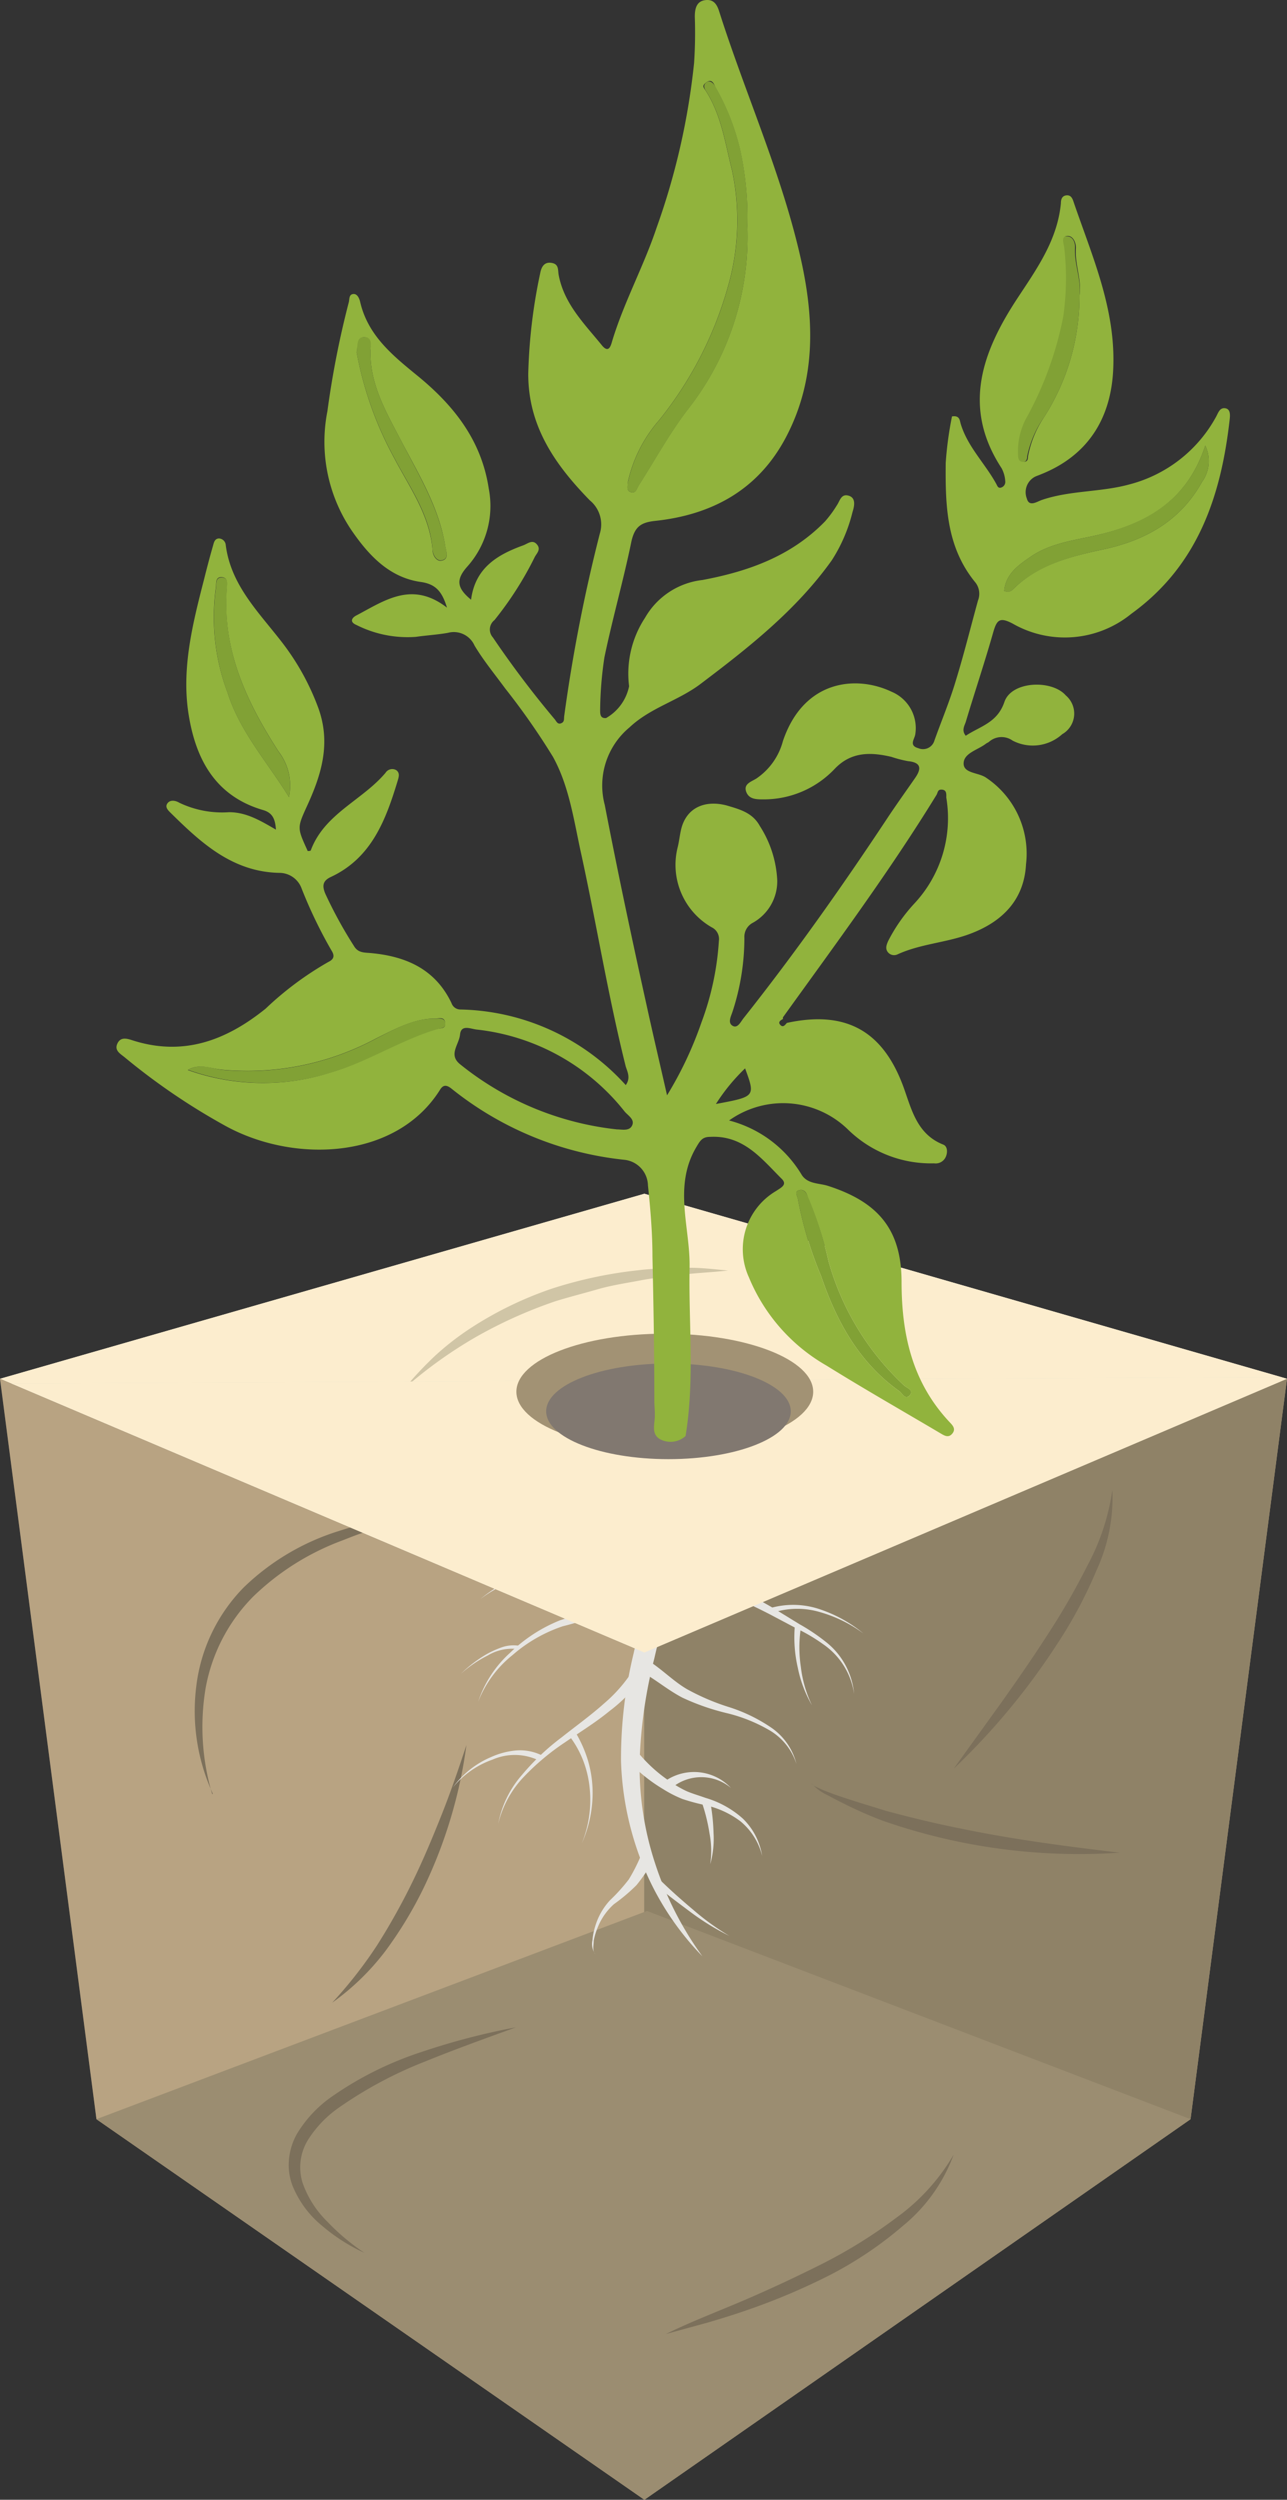 <?xml version="1.0" encoding="UTF-8"?>
<svg xmlns="http://www.w3.org/2000/svg" viewBox="0 0 108.49 210.58">
  <rect x="0" y="0" width="108.49" height="210.58" fill="#333333" stroke="none"/>
  <defs>
    <style>.cls-1{fill:#a29274;}.cls-2{fill:#e3e0c9;}.cls-3{fill:#fcedce;}.cls-4{fill:#bda885;}.cls-5{fill:#d0c5a6;}.cls-6{fill:#8f8267;}.cls-7{fill:#ab967a;opacity:0.25;}.cls-8{fill:#9b8d71;}.cls-9{fill:#7c705b;}.cls-10{fill:#e7e6e3;}.cls-11{fill:#817870;}.cls-12{fill:#81a135;}.cls-13{fill:#91b33d;}</style>
  </defs>
  <g id="Слой_2" data-name="Слой 2">
    <g id="Слой_1-2" data-name="Слой 1">
      <polygon class="cls-1" points="54.32 139.21 108.49 116.15 100.36 178.52 54.32 210.58 54.32 139.21"></polygon>
      <polygon class="cls-2" points="54.32 100.56 108.49 116.15 54.32 139.21 0 116.15 54.32 100.56"></polygon>
      <polygon class="cls-3" points="54.32 100.56 0 116.15 0.95 116.55 107.99 116 54.32 100.56"></polygon>
      <polygon class="cls-4" points="8.13 178.52 0 116.15 54.32 139.21 54.32 210.58 8.13 178.52"></polygon>
      <path class="cls-5" d="M34.14,116.91a30,30,0,0,1,2.57-2.73,23.11,23.11,0,0,1,3-2.32,30.54,30.54,0,0,1,6.8-3.3A36,36,0,0,1,53.87,107c1.25-.16,2.51-.13,3.76-.19s2.5.11,3.74.22c-1.24.14-2.48.19-3.71.33l-1.84.24a18.32,18.32,0,0,0-1.83.26c-1.21.23-2.43.41-3.61.75s-2.37.64-3.54,1a38.91,38.91,0,0,0-6.69,3A37.53,37.53,0,0,0,34.14,116.91Z"></path>
      <polygon class="cls-6" points="54.32 139.21 108.49 116.15 100.36 178.52 54.32 210.58 54.32 139.21"></polygon>
      <polygon class="cls-7" points="8.13 178.52 0 116.15 54.32 139.21 54.32 210.58 8.13 178.52"></polygon>
      <polygon class="cls-8" points="54.32 210.58 8.13 178.52 54.54 160.98 100.36 178.52 54.32 210.58"></polygon>
      <path class="cls-9" d="M17.94,151.1a16.65,16.65,0,0,1-1.4-9,14.32,14.32,0,0,1,4-8.37,20.11,20.11,0,0,1,8-4.75,34.08,34.08,0,0,1,9-1.61c-.74.17-1.49.33-2.23.47s-1.48.37-2.21.56-1.45.41-2.18.62-1.42.5-2.12.77a21.53,21.53,0,0,0-7.47,4.72,14.64,14.64,0,0,0-4,7.72,19.87,19.87,0,0,0,.56,8.92Z"></path>
      <path class="cls-9" d="M68.42,150.24c.14.23.45.31.69.43s.51.22.77.32c.52.2,1.05.38,1.58.55,1.06.35,2.13.66,3.2,1,2.15.58,4.31,1.1,6.49,1.53,4.36.9,8.77,1.47,13.24,2a50.22,50.22,0,0,1-20-2.7A33.88,33.88,0,0,1,71.26,152c-.51-.25-1-.5-1.51-.78A3.94,3.94,0,0,1,68.42,150.24Z"></path>
      <path class="cls-9" d="M39.32,147a39.86,39.86,0,0,1-3.59,12,33.52,33.52,0,0,1-3.26,5.38A20.76,20.76,0,0,1,28,168.71a36.6,36.6,0,0,0,3.8-4.86,55.19,55.19,0,0,0,3-5.38c.9-1.84,1.69-3.74,2.45-5.65S38.66,149,39.32,147Z"></path>
      <path class="cls-9" d="M56.13,196.62c2.2-1.08,4.49-1.94,6.72-2.9s4.45-2,6.59-3.08a41.51,41.51,0,0,0,6.12-3.82,17.31,17.31,0,0,0,4.83-5.31,14,14,0,0,1-4.28,6A31.79,31.79,0,0,1,70,191.63a55.21,55.21,0,0,1-6.78,2.89c-1.16.41-2.33.77-3.51,1.12Z"></path>
      <path class="cls-9" d="M30.72,189.78a15.1,15.1,0,0,1-3.51-2.23,8.49,8.49,0,0,1-2.55-3.42,4.89,4.89,0,0,1-.3-2.22,5.41,5.41,0,0,1,.67-2.15A10.32,10.32,0,0,1,28,176.6a28.73,28.73,0,0,1,7.5-3.73,58.72,58.72,0,0,1,8-2.09c-2.6.94-5.18,1.87-7.71,2.9a34.61,34.61,0,0,0-7.14,3.81,9.48,9.48,0,0,0-2.69,2.78,4.4,4.4,0,0,0-.46,3.59,8.52,8.52,0,0,0,2.1,3.3A18.43,18.43,0,0,0,30.72,189.78Z"></path>
      <path class="cls-9" d="M80.39,149l4-5.55c1.32-1.86,2.62-3.73,3.85-5.64a59.38,59.38,0,0,0,3.4-5.88,19.06,19.06,0,0,0,2.13-6.42,14.6,14.6,0,0,1-1.34,6.78,37.4,37.4,0,0,1-3.26,6.12A57.84,57.84,0,0,1,80.39,149Z"></path>
      <path class="cls-10" d="M56.06,130.46a8.9,8.9,0,0,1,.16,4.87c-.32,1.53-.74,2.92-1.06,4.37a39.85,39.85,0,0,0-1.24,8.64,26,26,0,0,0,1.29,8.59,28,28,0,0,0,4,7.87,23.81,23.81,0,0,1-4.95-7.52,25.46,25.46,0,0,1-1.91-8.93,37.61,37.61,0,0,1,1.06-9.06c.32-1.46.75-2.94,1-4.32a7.65,7.65,0,0,0,.05-4h0a.81.81,0,0,1,.53-1A.82.82,0,0,1,56.06,130.46Z"></path>
      <path class="cls-10" d="M55.58,158.31c.9.88,1.85,1.73,2.82,2.54a21,21,0,0,0,3.08,2.23,20.89,20.89,0,0,1-3.26-2c-1-.75-2.06-1.52-3-2.35Z"></path>
      <path class="cls-10" d="M55.07,156.71a14.09,14.09,0,0,1-1.42,2.1,15,15,0,0,1-1.9,1.6,5.23,5.23,0,0,0-1.35,1.92,5.66,5.66,0,0,0-.35,1.15c0,.38-.14.84.14,1.15a1.44,1.44,0,0,1-.25-1.17,5.64,5.64,0,0,1,.24-1.21,5.56,5.56,0,0,1,1.24-2.17A15.2,15.2,0,0,0,53,158.33a14.23,14.23,0,0,0,1.06-2.1Z"></path>
      <path class="cls-10" d="M53.86,147.72a12.45,12.45,0,0,0,2.5,2.27,9.53,9.53,0,0,0,1.46.87c.48.22,1.09.39,1.64.59a8.14,8.14,0,0,1,3.16,1.75,5.6,5.6,0,0,1,1.63,3.15,5.49,5.49,0,0,0-1.83-2.92,7.7,7.7,0,0,0-3.14-1.4,17.9,17.9,0,0,1-1.75-.48,10.12,10.12,0,0,1-1.64-.84A13.39,13.39,0,0,1,53,148.39Z"></path>
      <path class="cls-10" d="M59.87,151.77a16.9,16.9,0,0,1,.28,2.65,8,8,0,0,1-.28,2.63,7.83,7.83,0,0,0-.06-2.6,15.31,15.31,0,0,0-.61-2.51Z"></path>
      <path class="cls-10" d="M56.25,149.92a4.27,4.27,0,0,1,5.37.7,3.9,3.9,0,0,0-4.91-.08Z"></path>
      <path class="cls-10" d="M54.82,140c1.13.76,2,1.66,3.1,2.3a19,19,0,0,0,3.48,1.49,13.66,13.66,0,0,1,3.53,1.69,5.25,5.25,0,0,1,2.21,3.12,5.09,5.09,0,0,0-2.36-2.89,13.28,13.28,0,0,0-3.54-1.4,19.6,19.6,0,0,1-3.72-1.3c-1.2-.63-2.2-1.48-3.27-2.08Z"></path>
      <path class="cls-10" d="M56.22,131.8a2.18,2.18,0,0,0,1.62,1.2,24.79,24.79,0,0,0,2.48.48,8.48,8.48,0,0,1,2.57.74c.79.39,1.55.81,2.3,1.25l2.2,1.35a16.4,16.4,0,0,1,2.17,1.45A6.28,6.28,0,0,1,72,142.7a6.15,6.15,0,0,0-2.64-4.21,14.63,14.63,0,0,0-2.2-1.3L64.91,136c-.76-.39-1.52-.77-2.31-1.1a7.59,7.59,0,0,0-2.4-.56,21.07,21.07,0,0,1-2.61-.38,4.4,4.4,0,0,1-1.34-.53,2.48,2.48,0,0,1-1-1.21Z"></path>
      <path class="cls-10" d="M67.51,137.12a11.12,11.12,0,0,0,0,3.31,10.17,10.17,0,0,0,.94,3.23,10.29,10.29,0,0,1-1.2-3.18A11.31,11.31,0,0,1,67,137Z"></path>
      <path class="cls-10" d="M65.1,135.42a7,7,0,0,1,4.14.19,11.41,11.41,0,0,1,3.55,2,11.34,11.34,0,0,0-3.62-1.79,6.71,6.71,0,0,0-3.92,0Z"></path>
      <path class="cls-10" d="M55.74,131.44a5,5,0,0,1-1.47,2.35,9.23,9.23,0,0,1-2.09,1.57A28.57,28.57,0,0,1,47.43,137a12.47,12.47,0,0,0-4.22,2.42,9.43,9.43,0,0,0-2.9,3.93A9.59,9.59,0,0,1,43,139.23a12.91,12.91,0,0,1,4.22-2.74,29.12,29.12,0,0,0,4.52-1.87,8.7,8.7,0,0,0,1.81-1.51,4,4,0,0,0,1.09-1.83Z"></path>
      <path class="cls-10" d="M43.68,138.92a4,4,0,0,0-2.55.53A10.54,10.54,0,0,0,38.85,141a11.2,11.2,0,0,1,2.2-1.67,8.17,8.17,0,0,1,1.28-.57,3,3,0,0,1,1.43-.12Z"></path>
      <path class="cls-10" d="M52.73,134.46l-3.12-.89a23.75,23.75,0,0,0-3.13-.76,6.89,6.89,0,0,0-3.15.35,11,11,0,0,0-2.83,1.54A11.2,11.2,0,0,1,43.28,133a6.83,6.83,0,0,1,3.23-.5,22.76,22.76,0,0,1,3.21.62l3.16.74Z"></path>
      <path class="cls-10" d="M54.59,140.67a13.32,13.32,0,0,1-3.21,3.47c-1.22,1-2.51,1.78-3.76,2.64a20.21,20.21,0,0,0-3.47,2.91A8.64,8.64,0,0,0,42,153.63a8.68,8.68,0,0,1,2-4.11,20.11,20.11,0,0,1,3.35-3.17c1.2-.95,2.44-1.84,3.56-2.84a12.43,12.43,0,0,0,2.79-3.37Z"></path>
      <path class="cls-10" d="M45.4,148.29a4.68,4.68,0,0,0-3.88-.06,7.59,7.59,0,0,0-3.35,2.35A7.73,7.73,0,0,1,41.43,148a6.53,6.53,0,0,1,2.06-.54,4.19,4.19,0,0,1,2.14.39Z"></path>
      <path class="cls-10" d="M48.55,146a10.51,10.51,0,0,1,1,2.26,9.72,9.72,0,0,1,.4,2.39,10.45,10.45,0,0,1-.91,4.65,9.72,9.72,0,0,0,.67-4.64,8.81,8.81,0,0,0-.52-2.27,8.45,8.45,0,0,0-1.08-2Z"></path>
      <polygon class="cls-3" points="0.95 116.55 54.32 139.21 108.49 116.15 107.99 116 0.95 116.55"></polygon>
      <ellipse class="cls-1" cx="56.04" cy="117.24" rx="12.51" ry="4.89"></ellipse>
      <ellipse class="cls-11" cx="56.35" cy="118.89" rx="10.31" ry="4.03"></ellipse>
      <path class="cls-12" d="M63,19a23.55,23.55,0,0,1-5,15.48c-1.54,2-2.76,4.25-4.13,6.39-.17.27-.25.71-.68.59s-.3-.58-.25-.88a11.77,11.77,0,0,1,2.62-5.17,31.43,31.43,0,0,0,5.77-11.12,20.18,20.18,0,0,0,.39-9.92c-.58-2.3-.9-4.66-2.21-6.71-.19-.29-.22-.55.07-.74s.61.13.73.4a19.71,19.71,0,0,1,2.08,5.23A26.52,26.52,0,0,1,63,19Z"></path>
      <path class="cls-12" d="M84.65,49.78c.12-1.43,1.22-2.19,2.23-2.88,1.6-1.11,3.54-1.36,5.39-1.77,4.31-1,7.8-2.91,9.33-7.6a3,3,0,0,1-.27,3.06c-1.81,3.26-4.72,4.92-8.32,5.69-2.68.58-5.38,1.27-7.49,3.24C85.32,49.71,85.14,50,84.65,49.78Z"></path>
      <path class="cls-12" d="M91,24.88A18.89,18.89,0,0,1,88,35.16a8.86,8.86,0,0,0-1.41,3.26c0,.24-.07.5-.38.52s-.45-.27-.47-.57a5.93,5.93,0,0,1,.63-3,29.23,29.23,0,0,0,3.18-8.68,22.83,22.83,0,0,0,.09-5.72c0-.4-.41-1,.19-1.06s.82.49.79,1C90.55,22.27,91.17,23.61,91,24.88Z"></path>
      <path class="cls-12" d="M24.36,67.15c-1.78-2.9-4.13-5.49-5.16-8.75a18,18,0,0,1-1-8.83c.06-.34-.09-1,.59-.91.51.08.36.62.34,1-.39,5.15,1.68,9.52,4.37,13.69A4.69,4.69,0,0,1,24.36,67.15Z"></path>
      <path class="cls-12" d="M15.85,90.12c1-.55,1.88-.15,2.81,0a22.91,22.91,0,0,0,13.05-2.63c1.55-.78,3.12-1.71,5-1.68.32,0,.75-.09.83.36s-.38.43-.68.53c-3.12,1-5.89,2.76-9,3.67A18.9,18.9,0,0,1,15.85,90.12Z"></path>
      <path class="cls-12" d="M30.06,29.67c.13-.54-.21-1.3.66-1.26s.52.7.51,1.13c-.06,2.91,1.38,5.26,2.65,7.72C35.34,40.07,37,42.82,37.54,46c.07.41.35,1.09-.32,1.2-.41.07-.73-.43-.76-.91-.21-2.94-1.94-5.26-3.24-7.75A29.89,29.89,0,0,1,30.06,29.67Z"></path>
      <path class="cls-12" d="M67.54,100.23c.41.09.48.41.64.72a32.78,32.78,0,0,1,1.66,5.29A22.59,22.59,0,0,0,76.2,116.7c.25.23.87.41.49.84s-.62-.16-.9-.36c-3.39-2.42-5.27-5.86-6.58-9.7a32.1,32.1,0,0,1-1.94-6.42C67.23,100.72,66.85,100.3,67.54,100.23Z"></path>
      <path class="cls-13" d="M55.16,118.11c0-4.08-.07-8.17-.16-12.25,0-2-.17-4-.38-6a2.22,2.22,0,0,0-2-2.16,27.89,27.89,0,0,1-14.57-6c-.46-.36-.73-.3-1,.17-3.72,5.83-12.26,6.13-18,3a54.76,54.76,0,0,1-8.55-5.81c-.37-.3-.88-.57-.6-1.16s.84-.4,1.28-.26c4.28,1.37,7.9,0,11.21-2.67a27.22,27.22,0,0,1,5.3-3.94c.58-.28.46-.64.23-1a39,39,0,0,1-2.49-5.17,2,2,0,0,0-1.91-1.33c-3.9-.09-6.52-2.48-9.08-5-.22-.22-.57-.51-.33-.85s.7-.24,1-.06a8.36,8.36,0,0,0,4.2.8c1.45,0,2.63.7,3.95,1.47-.06-.92-.3-1.42-1.08-1.65-4.05-1.18-5.7-4.32-6.29-8.12s.34-7.55,1.29-11.23c.25-1,.51-2,.78-2.93.07-.26.14-.59.5-.6a.6.6,0,0,1,.57.56c.43,3.36,2.75,5.62,4.68,8.11a20.7,20.7,0,0,1,3.13,5.63c1.08,3,.24,5.65-1,8.33-.8,1.76-.78,1.77.1,3.7.09,0,.24,0,.26-.06,1.15-3.09,4.35-4.21,6.3-6.53a.67.67,0,0,1,.89-.23c.34.23.23.58.13.91-1,3.3-2.2,6.5-5.64,8.1-.72.34-.71.79-.46,1.4a36.8,36.8,0,0,0,2.41,4.4c.33.57.81.56,1.35.6,3,.26,5.5,1.33,6.88,4.22a.79.79,0,0,0,.75.54,19.31,19.31,0,0,1,13.94,6.37c.42-.59.15-1.1,0-1.56-1.48-5.91-2.45-11.94-3.75-17.89-.62-2.79-1-5.7-2.39-8.21A59.35,59.35,0,0,0,42.59,58c-.88-1.2-1.83-2.35-2.59-3.62a1.91,1.91,0,0,0-2.24-1.07c-.9.16-1.81.21-2.71.34a9.57,9.57,0,0,1-5-1c-.62-.26-.38-.62,0-.81,2.36-1.24,4.68-2.94,7.63-.65-.43-1.42-1-2-2.24-2.17-2.55-.37-4.25-2.13-5.65-4.12A13.3,13.3,0,0,1,27.6,34.64a77,77,0,0,1,1.8-9.17c.07-.26,0-.65.36-.7s.53.37.6.66c.64,2.78,2.66,4.45,4.73,6.14,3.09,2.5,5.49,5.46,6.11,9.59a7.66,7.66,0,0,1-1.8,6.56c-1,1.12-.88,1.82.31,2.8.34-2.66,2.19-3.78,4.37-4.57.4-.14.79-.53,1.17-.1s0,.75-.17,1.07a28.77,28.77,0,0,1-3.4,5.32,1,1,0,0,0-.13,1.46,83,83,0,0,0,5.21,6.89c.14.17.24.46.54.34s.23-.37.26-.6a136.05,136.05,0,0,1,3-15.37,2.62,2.62,0,0,0-.84-2.81c-2.93-3-5.21-6.25-5.19-10.69a45.63,45.63,0,0,1,1-8.41c.08-.44.27-1,.93-.91s.56.57.63,1c.45,2.45,2.17,4.13,3.64,5.94.61.75.77,0,.89-.4,1-3.27,2.65-6.27,3.73-9.5A59.24,59.24,0,0,0,58.51,5.3a38.79,38.79,0,0,0,.06-3.89c0-.7.15-1.31.89-1.4s1,.42,1.18,1c2.15,6.75,5.08,13.25,6.72,20.16,1.27,5.32,1.56,10.64-1.13,15.71-2.35,4.42-6.24,6.49-11,7-1.2.13-1.71.48-2,1.71-.67,3.28-1.6,6.51-2.28,9.79a31.16,31.16,0,0,0-.36,4.44c0,.33,0,.71.5.67a4,4,0,0,0,1.94-2.68,8.56,8.56,0,0,1,1.34-5.76,6.4,6.4,0,0,1,4.84-3.19c3.85-.72,7.48-2,10.34-4.94a9.79,9.79,0,0,0,1-1.36c.25-.36.35-1,1-.8s.45.94.31,1.39a13.29,13.29,0,0,1-1.75,4.06c-3,4.2-7,7.34-11.05,10.4-1.89,1.43-4.23,2-6,3.67a6.36,6.36,0,0,0-2.08,6.53c1.09,5.65,2.29,11.28,3.53,16.89.52,2.38,1.08,4.75,1.72,7.57a31.17,31.17,0,0,0,2.9-6.14,23.82,23.82,0,0,0,1.47-6.88A1.09,1.09,0,0,0,60,78.12a6.06,6.06,0,0,1-2.88-6.72c.13-.51.17-1,.3-1.55.44-1.81,2-2.48,3.83-2,1.15.34,2.19.62,2.8,1.73a9.27,9.27,0,0,1,1.47,4.59,4,4,0,0,1-2.05,3.56A1.33,1.33,0,0,0,62.75,79a19.94,19.94,0,0,1-1,6.22c-.12.38-.43.93,0,1.19s.69-.34.94-.65c4.26-5.37,8.24-11,12-16.67.79-1.2,1.63-2.37,2.45-3.55.55-.79.52-1.31-.6-1.42a9.79,9.79,0,0,1-1.39-.36c-1.75-.41-3.39-.45-4.78,1a8.22,8.22,0,0,1-6,2.58c-.61,0-1.24,0-1.47-.65s.41-.83.85-1.1A5.51,5.51,0,0,0,66,62.42c1.75-5.16,6.19-5.56,9.15-4.15a3.32,3.32,0,0,1,2,3.62c-.08.41-.54.92.27,1.14a1,1,0,0,0,1.35-.65c.59-1.66,1.28-3.29,1.79-5,.69-2.24,1.26-4.53,1.88-6.79a1.55,1.55,0,0,0-.2-1.5c-2.48-3-2.55-6.53-2.52-10.09a30,30,0,0,1,.53-3.92c.66-.11.65.35.73.61.58,1.94,2.05,3.34,3,5.07.09.16.14.38.39.32a.5.5,0,0,0,.37-.55,2.65,2.65,0,0,0-.31-1.09c-3.36-5.13-1.63-9.81,1.34-14.32,1.64-2.49,3.37-4.9,3.66-8,0-.28.07-.61.44-.66s.51.2.61.49c1.57,4.61,3.6,9.09,3.36,14.17-.19,4.19-2.18,7.28-6.1,8.84-.18.08-.36.13-.53.22A1.47,1.47,0,0,0,86.56,42c.2.75.87.24,1.31.1,2.39-.8,4.95-.63,7.36-1.3a11.65,11.65,0,0,0,7.27-5.67c.19-.34.31-.8.77-.74s.43.56.39.93c-.73,6.49-2.69,12.34-8.3,16.39a8.86,8.86,0,0,1-10,.82c-1.09-.57-1.33-.31-1.63.72-.72,2.54-1.55,5-2.32,7.57-.11.33-.37.71,0,1.16,1.2-.8,2.66-1.08,3.26-2.85s4-1.89,5.17-.55a2,2,0,0,1-.3,3.27,3.69,3.69,0,0,1-4.18.54,1.6,1.6,0,0,0-2,.11c-.08.06-.17.09-.25.15-.67.52-1.85.78-1.88,1.64s1.22.78,1.86,1.2a7.69,7.69,0,0,1,3.4,7.32c-.16,3-2,4.85-4.75,5.87-2,.74-4.15.83-6.09,1.72a.67.67,0,0,1-.79-.17c-.26-.31-.13-.63,0-.94a14,14,0,0,1,2.22-3.18,10.53,10.53,0,0,0,2.69-8.92c0-.26.05-.63-.35-.67s-.35.25-.48.45C75,73.39,70.44,79.53,66,85.7a.7.7,0,0,0,0,.14c-.19.11-.45.25-.22.5s.4,0,.55-.17c5-1.08,8.13.68,9.86,5.48.67,1.88,1.14,3.91,3.32,4.77.36.14.38.64.23,1a.93.93,0,0,1-1,.58,10,10,0,0,1-7.28-2.87,7.84,7.84,0,0,0-10-.74A10.09,10.09,0,0,1,67.6,99c.52.76,1.46.66,2.2.9C74,101.25,76,103.55,76,108s.92,8.44,4,11.75c.24.26.62.58.29,1s-.69.18-1,0c-3.21-1.9-6.46-3.75-9.63-5.72a15.27,15.27,0,0,1-6.53-7.43,5.69,5.69,0,0,1,2.29-7.27c.43-.29,1-.54.44-1.06-1.68-1.68-3.2-3.65-6-3.5-.67,0-.85.33-1.19.91-1.92,3.3-.48,6.73-.54,10.08-.09,4.74.44,9.49-.34,14.21a1.88,1.88,0,0,1-2.13.28c-.78-.43-.47-1.24-.46-1.94C55.21,118.86,55.17,118.49,55.16,118.11ZM52,95.14c.44,0,1.06.17,1.29-.34s-.35-.82-.64-1.17a18.43,18.43,0,0,0-12.47-6.9c-.53-.06-1.31-.45-1.4.42s-1,1.69,0,2.5A25.4,25.4,0,0,0,52,95.14ZM63,19a26.52,26.52,0,0,0-.62-6.45,19.71,19.71,0,0,0-2.08-5.23c-.12-.27-.29-.7-.73-.4s-.26.45-.07.74c1.31,2.05,1.63,4.41,2.21,6.71a20.18,20.18,0,0,1-.39,9.92,31.43,31.43,0,0,1-5.77,11.12,11.77,11.77,0,0,0-2.62,5.17c0,.3-.18.75.25.88s.51-.32.68-.59c1.37-2.14,2.59-4.39,4.13-6.39A23.55,23.55,0,0,0,63,19ZM84.65,49.78c.49.2.67-.07.87-.26,2.11-2,4.81-2.66,7.49-3.24,3.6-.77,6.51-2.43,8.32-5.69a3,3,0,0,0,.27-3.06c-1.53,4.69-5,6.62-9.33,7.6-1.85.41-3.79.66-5.39,1.77C85.87,47.59,84.77,48.35,84.65,49.78ZM91,24.88c.21-1.27-.41-2.61-.3-4,0-.51-.29-1.08-.79-1s-.22.66-.19,1.06a22.83,22.83,0,0,1-.09,5.72,29.23,29.23,0,0,1-3.18,8.68,5.93,5.93,0,0,0-.63,3c0,.3.08.59.47.57s.35-.28.38-.52A8.86,8.86,0,0,1,88,35.16,18.89,18.89,0,0,0,91,24.88ZM24.36,67.15a4.69,4.69,0,0,0-.87-3.83c-2.69-4.17-4.76-8.54-4.37-13.69,0-.35.17-.89-.34-1-.68-.11-.53.57-.59.91a18,18,0,0,0,1,8.83C20.23,61.66,22.58,64.25,24.36,67.15Zm-8.51,23a18.9,18.9,0,0,0,12,.21c3.13-.91,5.9-2.72,9-3.67.3-.1.75,0,.68-.53s-.51-.36-.83-.36c-1.85,0-3.42.9-5,1.68a22.91,22.91,0,0,1-13,2.63C17.73,90,16.82,89.57,15.85,90.12ZM30.06,29.67a29.89,29.89,0,0,0,3.16,8.9c1.3,2.49,3,4.81,3.24,7.75,0,.48.35,1,.76.91.67-.11.39-.79.32-1.2-.51-3.21-2.2-6-3.66-8.77-1.27-2.46-2.71-4.81-2.65-7.72,0-.43.22-1.1-.51-1.13S30.19,29.13,30.06,29.67Zm37.48,70.56c-.69.07-.31.49-.27.83a32.1,32.1,0,0,0,1.94,6.42c1.31,3.84,3.19,7.28,6.58,9.7.28.2.54.79.9.36s-.24-.61-.49-.84a22.59,22.59,0,0,1-6.36-10.46A32.78,32.78,0,0,0,68.18,101C68,100.64,68,100.32,67.54,100.23ZM60.35,93c3.33-.62,3.33-.62,2.46-3A16.13,16.13,0,0,0,60.35,93Z"></path>
    </g>
  </g>
</svg>

